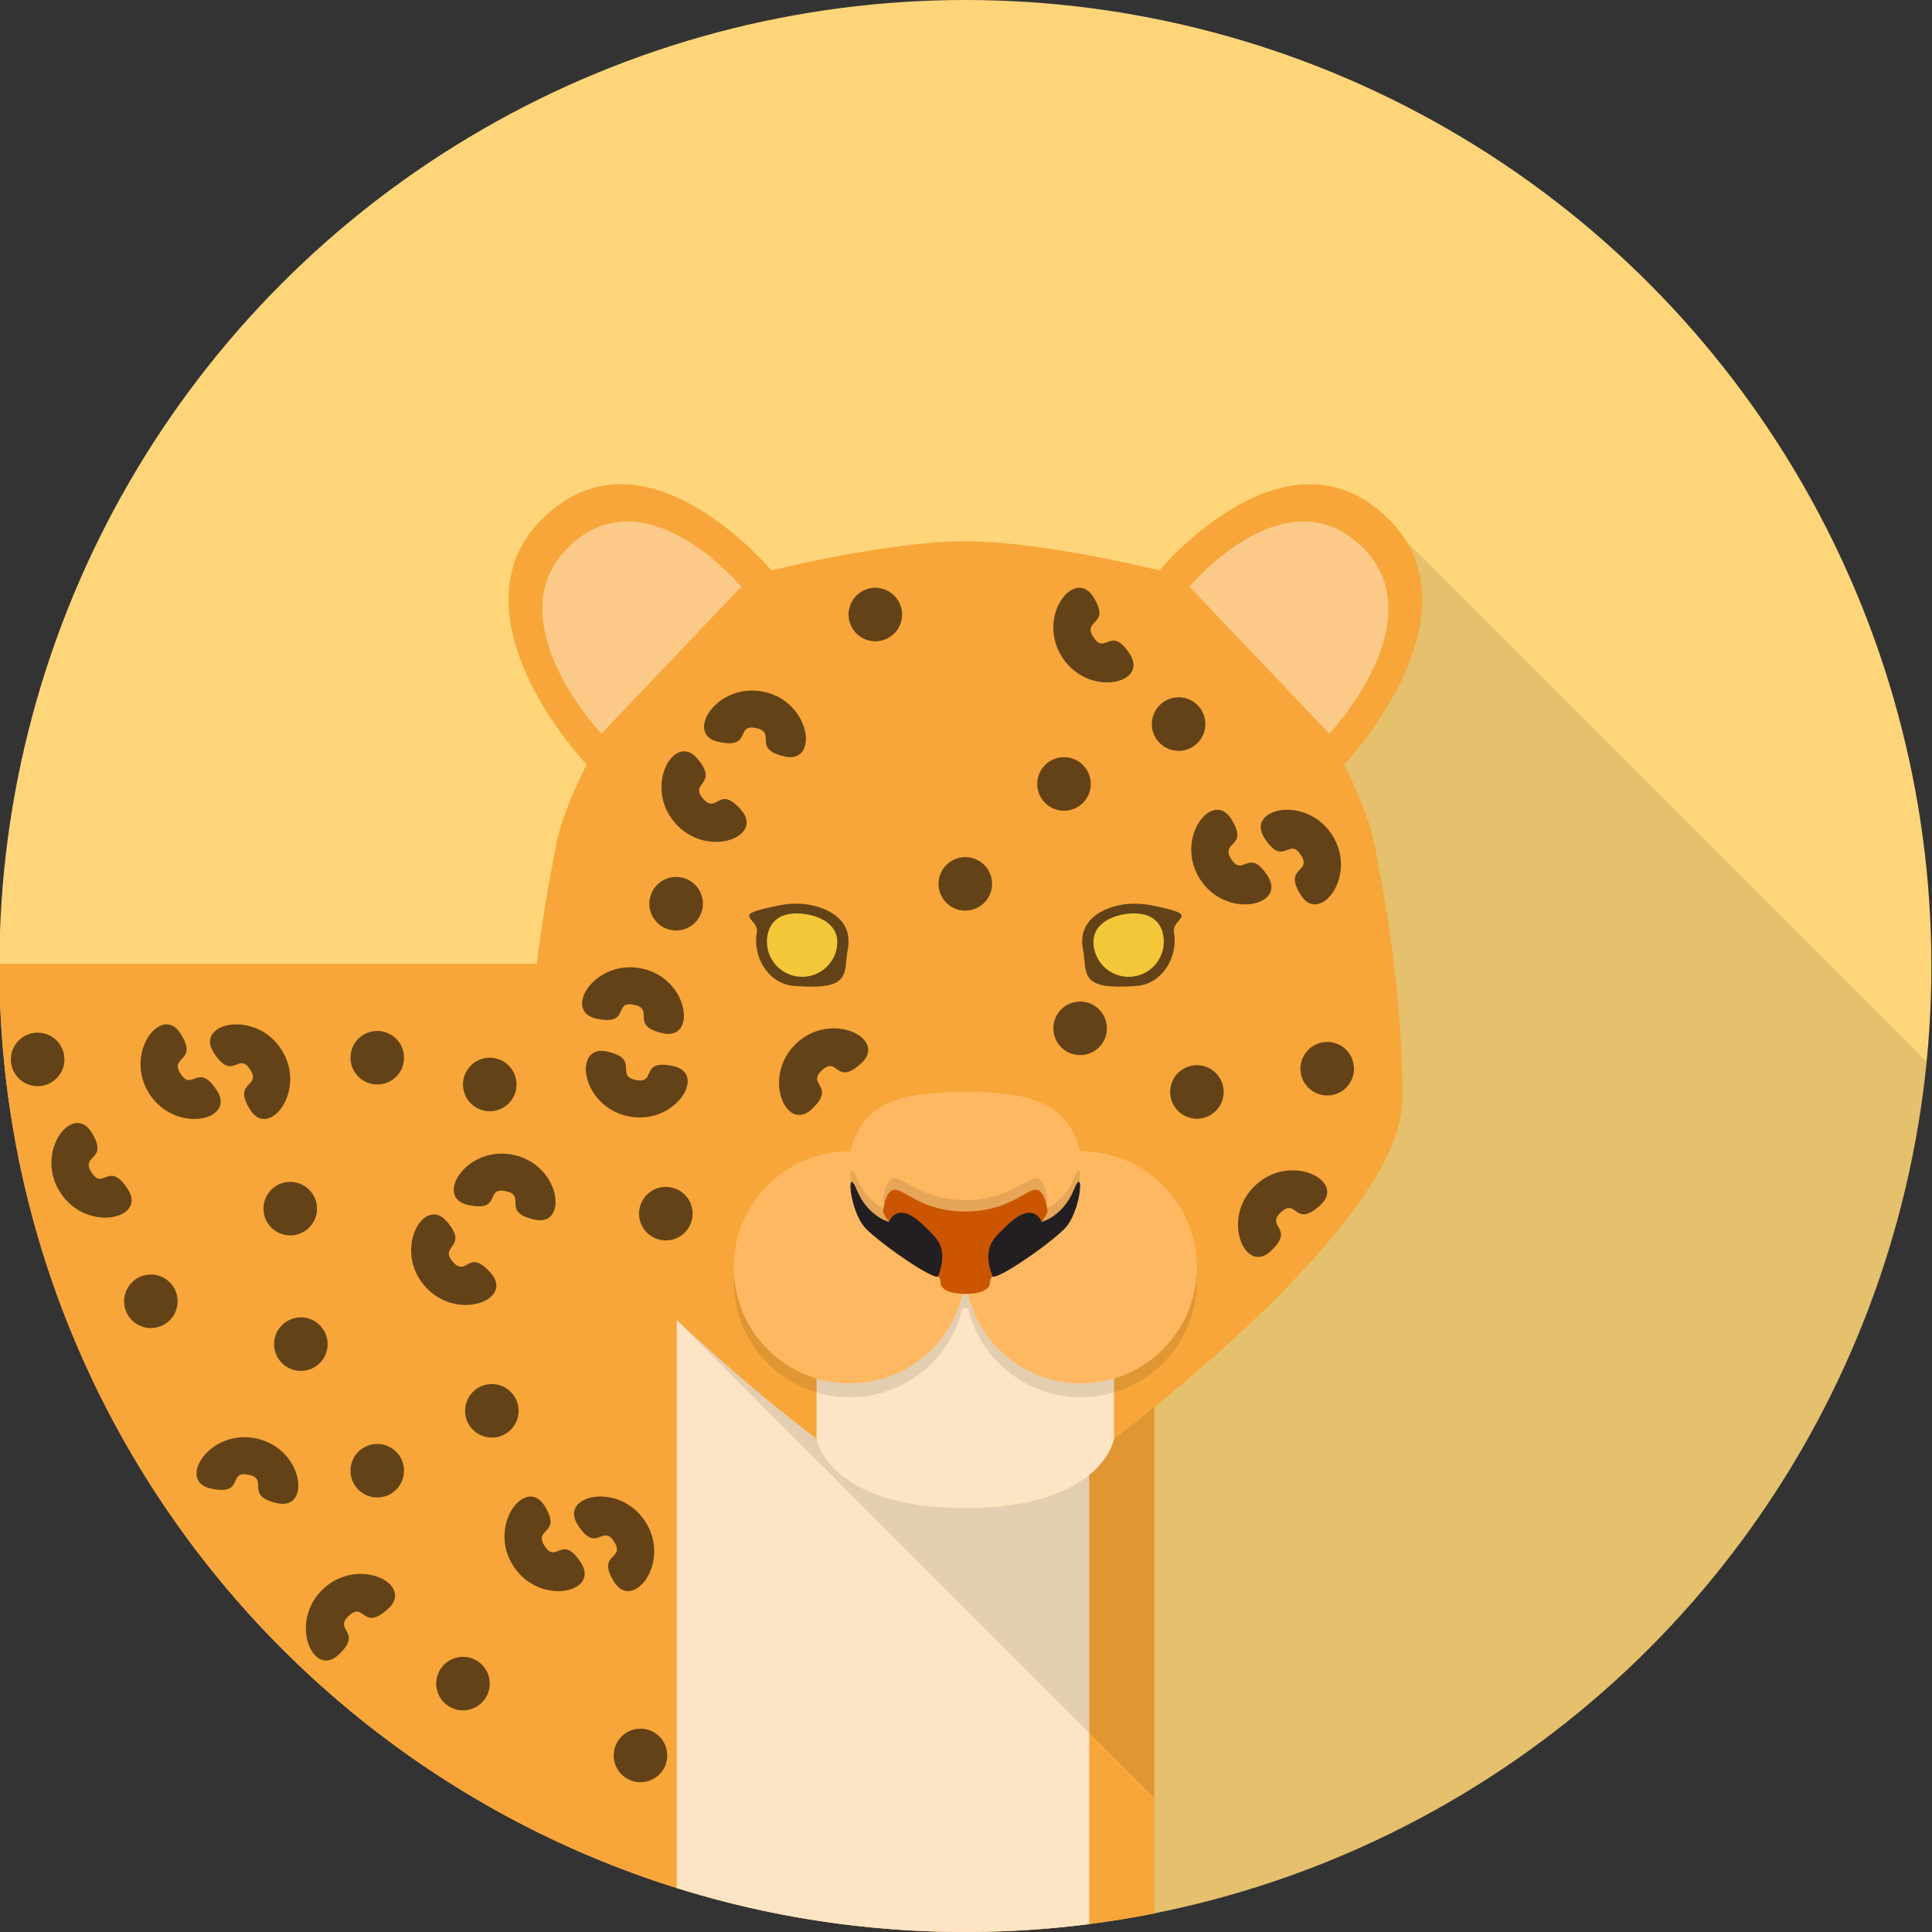 <?xml version="1.0" encoding="utf-8"?>
<!-- Generator: Adobe Illustrator 16.0.0, SVG Export Plug-In . SVG Version: 6.00 Build 0)  -->
<!DOCTYPE svg PUBLIC "-//W3C//DTD SVG 1.1//EN" "http://www.w3.org/Graphics/SVG/1.1/DTD/svg11.dtd">
<svg version="1.1" id="Leopard_1_" xmlns="http://www.w3.org/2000/svg" xmlns:xlink="http://www.w3.org/1999/xlink" x="0px" y="0px"
	 width="512px" height="512px" viewBox="0 0 512 512" enable-background="new 0 0 512 512" xml:space="preserve">
<rect x="0" y="0" width="512" height="512" fill="#333333" stroke="none"/>
<circle id="Background_15_" fill="#FED579" cx="255.835" cy="256" r="256"/>
<path id="Shadow" opacity="0.1" d="M372.738,143.515l-116.925,24.792V512c0.007,0,0.015,0,0.022,0
	c132.826,0,242.016-101.159,254.751-230.638L372.738,143.515z"/>
<g id="Leopard">
	<path fill="#F8A639" d="M-0.165,256c0,141.386,114.615,256,256,256c17.135,0,33.872-1.697,50.064-4.908v-251.67H-0.158
		C-0.158,255.615-0.165,255.807-0.165,256z"/>
	<path opacity="0.7" fill="#FFFFFF" d="M179.345,500.373C203.5,507.926,229.191,512,255.835,512c11.121,0,22.075-0.712,32.822-2.087
		V256.688H179.345V500.373z"/>
	<polygon opacity="0.1" points="305.899,342.884 172.331,342.884 305.899,476.452 	"/>
	<path fill="#F8A639" d="M356.206,202.616c13.62-14.948,34.333-48.173,8.085-68.296c-26.247-20.123-57.042,16.841-57.042,16.841
		s-31.022-7.72-51.436-7.72s-51.392,7.72-51.392,7.72s-30.795-36.964-57.042-16.841s-5.534,53.349,8.085,68.296
		c-2.542,5.063-6.83,14.481-8.009,21.037c-1.178,6.555-7.439,34.599-7.439,67.641c0,33.043,76.422,90.025,76.422,90.025
		s3.099,18.343,39.375,18.358l0,0l0,0c0.007,0,0.014,0,0.022,0s0.015,0,0.022,0l0,0l0,0c36.275-0.016,39.374-18.358,39.374-18.358
		s76.422-56.982,76.422-90.025c0-33.042-6.261-61.086-7.438-67.641C363.036,217.097,358.748,207.679,356.206,202.616z"/>
	<path opacity="0.4" fill="#FFFFFF" d="M153.271,142.726c-19.87,15.233-4.19,40.386,6.121,51.702l37.062-38.953
		C196.453,155.475,173.141,127.492,153.271,142.726z"/>
	<path opacity="0.4" fill="#FFFFFF" d="M358.399,142.726c19.87,15.233,4.19,40.386-6.12,51.702l-37.062-38.953
		C315.218,155.475,338.529,127.492,358.399,142.726z"/>
	<path opacity="0.7" fill="#FFFFFF" d="M216.394,339.73v41.589c0,0,3.1,18.359,39.419,18.359s39.418-18.359,39.418-18.359V339.73
		H216.394z"/>
	<path fill="#FFB862" d="M286.438,305.107c-0.077,0-0.153,0.005-0.23,0.005c-3.1-13.935-15.526-15.733-30.394-15.733
		c-14.868,0-27.295,1.799-30.395,15.733c-0.077,0-0.152-0.005-0.229-0.005c-16.984,0-30.752,13.768-30.752,30.752
		c0,16.983,13.768,30.752,30.752,30.752c14.513,0,26.67-10.058,29.901-23.581c0.241,0.006,0.481,0.019,0.724,0.019
		s0.482-0.013,0.724-0.019c3.231,13.523,15.387,23.581,29.901,23.581c16.983,0,30.752-13.769,30.752-30.752
		C317.189,318.875,303.421,305.107,286.438,305.107z"/>
	<path opacity="0.1" d="M286.438,366.611c-14.514,0-26.67-10.058-29.901-23.581c-0.242,0.006-0.481,0.019-0.724,0.019
		s-0.482-0.013-0.724-0.019c-3.23,13.523-15.388,23.581-29.901,23.581c-16.366,0-29.741-12.786-30.693-28.913
		c-0.036,0.609-0.06,1.222-0.06,1.84c0,16.984,13.768,30.752,30.752,30.752c14.513,0,26.67-10.057,29.901-23.581
		c0.241,0.006,0.481,0.019,0.724,0.019s0.482-0.013,0.724-0.019c3.231,13.524,15.387,23.581,29.901,23.581
		c16.984,0,30.752-13.768,30.752-30.752c0-0.618-0.023-1.23-0.06-1.84C316.178,353.825,302.804,366.611,286.438,366.611z"/>
	<path opacity="0.1" d="M284.592,312.226c-2.888,7.095-8.531,8.53-8.531,8.53c0.706-0.975,1.256-1.902,1.564-2.749
		c0,0-0.526-5.781-3.154-5.781s-7.357,5.781-18.658,5.781s-16.03-5.781-18.658-5.781s-3.154,5.781-3.154,5.781
		c0.308,0.847,0.858,1.774,1.564,2.749c0,0-5.643-1.436-8.531-8.53c-2.888-7.096-1.968,5.912,2.5,10.38s18.55,14.088,19.13,12.498
		c0.37,0.604,0.58,1.131,0.58,1.562c0,3.416,6.57,3.153,6.57,3.153s6.57,0.263,6.57-3.153c0-0.431,0.21-0.959,0.579-1.563
		c0.58,1.591,14.663-8.029,19.13-12.497C286.56,318.138,287.479,305.13,284.592,312.226z"/>
	<g>
		<path fill="#CC5502" d="M274.471,315.286c-2.628,0-7.357,5.781-18.658,5.781s-16.03-5.781-18.658-5.781s-3.154,5.781-3.154,5.781
			c2.103,5.781,15.242,15.241,15.242,18.658c0,3.416,6.57,3.153,6.57,3.153s6.57,0.263,6.57-3.153
			c0-3.417,13.14-12.877,15.242-18.658C277.625,321.067,277.099,315.286,274.471,315.286z"/>
		<path fill="#231F20" d="M248.664,338.163c2.891-7.94-0.74-10.258-3.756-13.274c-7.222-7.221-9.342-1.072-9.342-1.072
			s-5.643-1.436-8.531-8.53c-2.888-7.096-1.968,5.912,2.5,10.38S248.084,339.755,248.664,338.163z"/>
		<path fill="#231F20" d="M262.962,338.163c-2.891-7.94,0.74-10.258,3.757-13.274c7.221-7.221,9.342-1.072,9.342-1.072
			s5.644-1.436,8.531-8.53c2.888-7.096,1.968,5.912-2.5,10.38C277.625,330.134,263.541,339.755,262.962,338.163z"/>
	</g>
	<g>
		<g>
			<path opacity="0.6" d="M224.692,251.4c-1.201,6.661,1.233,11.086-14.234,9.885c-6.748-0.523-11.086-7.574-9.886-14.234
				c0.461-2.557-3.25-3.759-1.625-4.996c1.167-0.889,6.577-1.941,8.146-2.238c1.936-0.366,4.981-0.477,7.248-0.068
				C221.001,240.951,225.893,244.74,224.692,251.4z"/>
			<path fill="#F4C738" d="M221.762,251.19c-0.915,5.073-5.769,8.444-10.841,7.529c-5.073-0.914-8.444-5.769-7.529-10.841
				c0.915-5.073,5.414-6.476,10.486-5.561C218.951,243.231,222.677,246.117,221.762,251.19z"/>
		</g>
		<g>
			<path opacity="0.6" d="M286.979,251.4c1.2,6.661-1.233,11.086,14.234,9.885c6.747-0.523,11.086-7.574,9.885-14.234
				c-0.461-2.557,3.25-3.759,1.626-4.996c-1.168-0.889-6.577-1.941-8.146-2.238c-1.937-0.366-4.981-0.477-7.248-0.068
				C290.669,240.951,285.777,244.74,286.979,251.4z"/>
			<path fill="#F4C738" d="M289.908,251.19c0.915,5.073,5.769,8.444,10.842,7.529c5.072-0.914,8.443-5.769,7.528-10.841
				c-0.914-5.073-5.413-6.476-10.486-5.561C292.72,243.231,288.993,246.117,289.908,251.19z"/>
		</g>
	</g>
	<g>
		<path opacity="0.6" d="M168.084,266.297c-5.776-1.274-0.855,5.671-10.081,3.636c-9.105-2.01-0.28-15.999,12.201-13.245
			c12.481,2.753,14.481,19.132,5.495,17.149C166.713,271.854,173.666,267.528,168.084,266.297z"/>
		<path opacity="0.6" d="M168.42,286.182c5.776,1.274,0.856-5.671,10.081-3.636c9.105,2.009,0.28,15.999-12.201,13.244
			c-12.481-2.754-14.481-19.132-5.495-17.148C169.791,280.624,162.838,284.95,168.42,286.182z"/>
		<path opacity="0.6" d="M344.76,226.606c-3.183-4.985-4.615,3.405-9.699-4.558c-5.018-7.859,11.115-11.51,17.993-0.737
			s-3.288,23.768-8.24,16.012S347.836,231.424,344.76,226.606z"/>
		<path opacity="0.6" d="M326.293,227.669c3.183,4.985,4.615-3.405,9.699,4.558c5.018,7.859-11.115,11.51-17.993,0.737
			s3.289-23.768,8.241-16.012S323.217,222.851,326.293,227.669z"/>
		<path opacity="0.6" d="M289.749,168.837c3.183,4.985,4.615-3.405,9.699,4.558c5.018,7.859-11.115,11.51-17.993,0.737
			s3.288-23.768,8.24-16.012S286.673,164.02,289.749,168.837z"/>
		<path opacity="0.6" d="M339.435,321.279c4.336-4.022,3.608,4.457,10.534-1.968c6.836-6.342-7.856-13.939-17.227-5.246
			c-9.37,8.692-2.805,23.829,3.941,17.571C343.43,325.378,335.244,325.166,339.435,321.279z"/>
		<path opacity="0.6" d="M217.805,283.651c4.336-4.022,3.608,4.458,10.535-1.968c6.835-6.341-7.857-13.938-17.227-5.246
			s-2.805,23.83,3.941,17.571C221.8,287.75,213.614,287.539,217.805,283.651z"/>
		<path opacity="0.6" d="M186.279,211.588c3.835,4.503,4.105-4.004,10.231,3.188c6.046,7.099-9.436,12.923-17.723,3.193
			c-8.288-9.73,0.005-23.995,5.972-16.989C190.728,207.985,182.573,207.236,186.279,211.588z"/>
		<path opacity="0.6" d="M200.414,192.957c-5.776-1.274-0.856,5.671-10.081,3.635c-9.105-2.009-0.28-15.998,12.201-13.244
			c12.481,2.754,14.481,19.132,5.495,17.149C199.043,198.514,205.996,194.188,200.414,192.957z"/>
		<circle opacity="0.6" cx="317.189" cy="289.379" r="7.097"/>
		<circle opacity="0.6" cx="286.249" cy="272.521" r="7.096"/>
		<circle opacity="0.6" cx="176.45" cy="321.631" r="7.096"/>
		<circle opacity="0.6" cx="255.813" cy="234.234" r="7.096"/>
		<circle opacity="0.6" cx="231.97" cy="162.863" r="7.096"/>
		<circle opacity="0.6" cx="179.181" cy="239.49" r="7.096"/>
		<circle opacity="0.6" cx="281.97" cy="207.76" r="7.096"/>
		<circle opacity="0.6" cx="312.339" cy="191.888" r="7.096"/>
		<circle opacity="0.6" cx="351.725" cy="283.215" r="7.097"/>
	</g>
	<g>
		<g>
			<path opacity="0.6" d="M162.766,408.601c-3.183-4.985-4.615,3.405-9.699-4.558c-5.018-7.859,11.115-11.511,17.993-0.737
				c6.878,10.772-3.289,23.768-8.241,16.012C157.867,411.561,165.842,413.418,162.766,408.601z"/>
			<path opacity="0.6" d="M144.299,409.662c3.183,4.985,4.615-3.404,9.699,4.559c5.018,7.858-11.115,11.51-17.993,0.737
				c-6.878-10.773,3.289-23.769,8.241-16.012C149.198,406.702,141.223,404.845,144.299,409.662z"/>
			<circle opacity="0.6" cx="122.694" cy="446.169" r="7.096"/>
			<circle opacity="0.6" cx="39.976" cy="344.856" r="7.096"/>
			<circle opacity="0.6" cx="99.976" cy="389.754" r="7.096"/>
			<circle opacity="0.6" cx="130.345" cy="373.882" r="7.096"/>
			<circle opacity="0.6" cx="169.731" cy="465.209" r="7.096"/>
		</g>
		<g>
			<path opacity="0.6" d="M65.905,390.836c-5.776-1.274-0.856,5.671-10.081,3.635c-9.105-2.009-0.28-15.998,12.201-13.244
				s14.481,19.132,5.495,17.149C64.534,396.393,71.486,392.067,65.905,390.836z"/>
			<path opacity="0.6" d="M66.306,283.473c-3.183-4.985-4.615,3.404-9.699-4.559c-5.018-7.858,11.115-11.51,17.993-0.737
				c6.878,10.773-3.289,23.769-8.241,16.012C61.407,286.433,69.382,288.29,66.306,283.473z"/>
			<path opacity="0.6" d="M47.839,284.534c3.183,4.985,4.615-3.405,9.699,4.558c5.018,7.859-11.115,11.511-17.993,0.737
				c-6.878-10.772,3.289-23.768,8.241-16.012C52.738,281.574,44.763,279.717,47.839,284.534z"/>
			<path opacity="0.6" d="M24.233,310.68c3.183,4.985,4.615-3.404,9.699,4.559c5.018,7.858-11.115,11.51-17.993,0.737
				c-6.878-10.773,3.289-23.769,8.241-16.012C29.133,307.72,21.158,305.862,24.233,310.68z"/>
			<path opacity="0.6" d="M92.411,428.229c4.336-4.022,3.608,4.458,10.534-1.968c6.836-6.341-7.856-13.939-17.227-5.246
				c-9.37,8.692-2.805,23.83,3.941,17.571C96.406,432.327,88.221,432.116,92.411,428.229z"/>
			<path opacity="0.6" d="M119.942,334.313c3.835,4.503,4.106-4.004,10.231,3.188c6.046,7.099-9.436,12.923-17.723,3.192
				c-8.288-9.73,0.005-23.995,5.973-16.989C124.391,330.711,116.236,329.963,119.942,334.313z"/>
			<path opacity="0.6" d="M134.077,315.684c-5.776-1.274-0.856,5.671-10.081,3.635c-9.105-2.009-0.28-15.998,12.201-13.244
				c12.481,2.754,14.481,19.132,5.495,17.149C132.706,321.24,139.659,316.915,134.077,315.684z"/>
			<circle opacity="0.6" cx="129.791" cy="287.401" r="7.096"/>
			<circle opacity="0.6" cx="99.976" cy="280.306" r="7.096"/>
			<circle opacity="0.6" cx="9.976" cy="280.754" r="7.096"/>
			<circle opacity="0.6" cx="76.915" cy="320.306" r="7.096"/>
			<circle opacity="0.6" cx="79.731" cy="356.209" r="7.096"/>
		</g>
	</g>
</g>
</svg>
